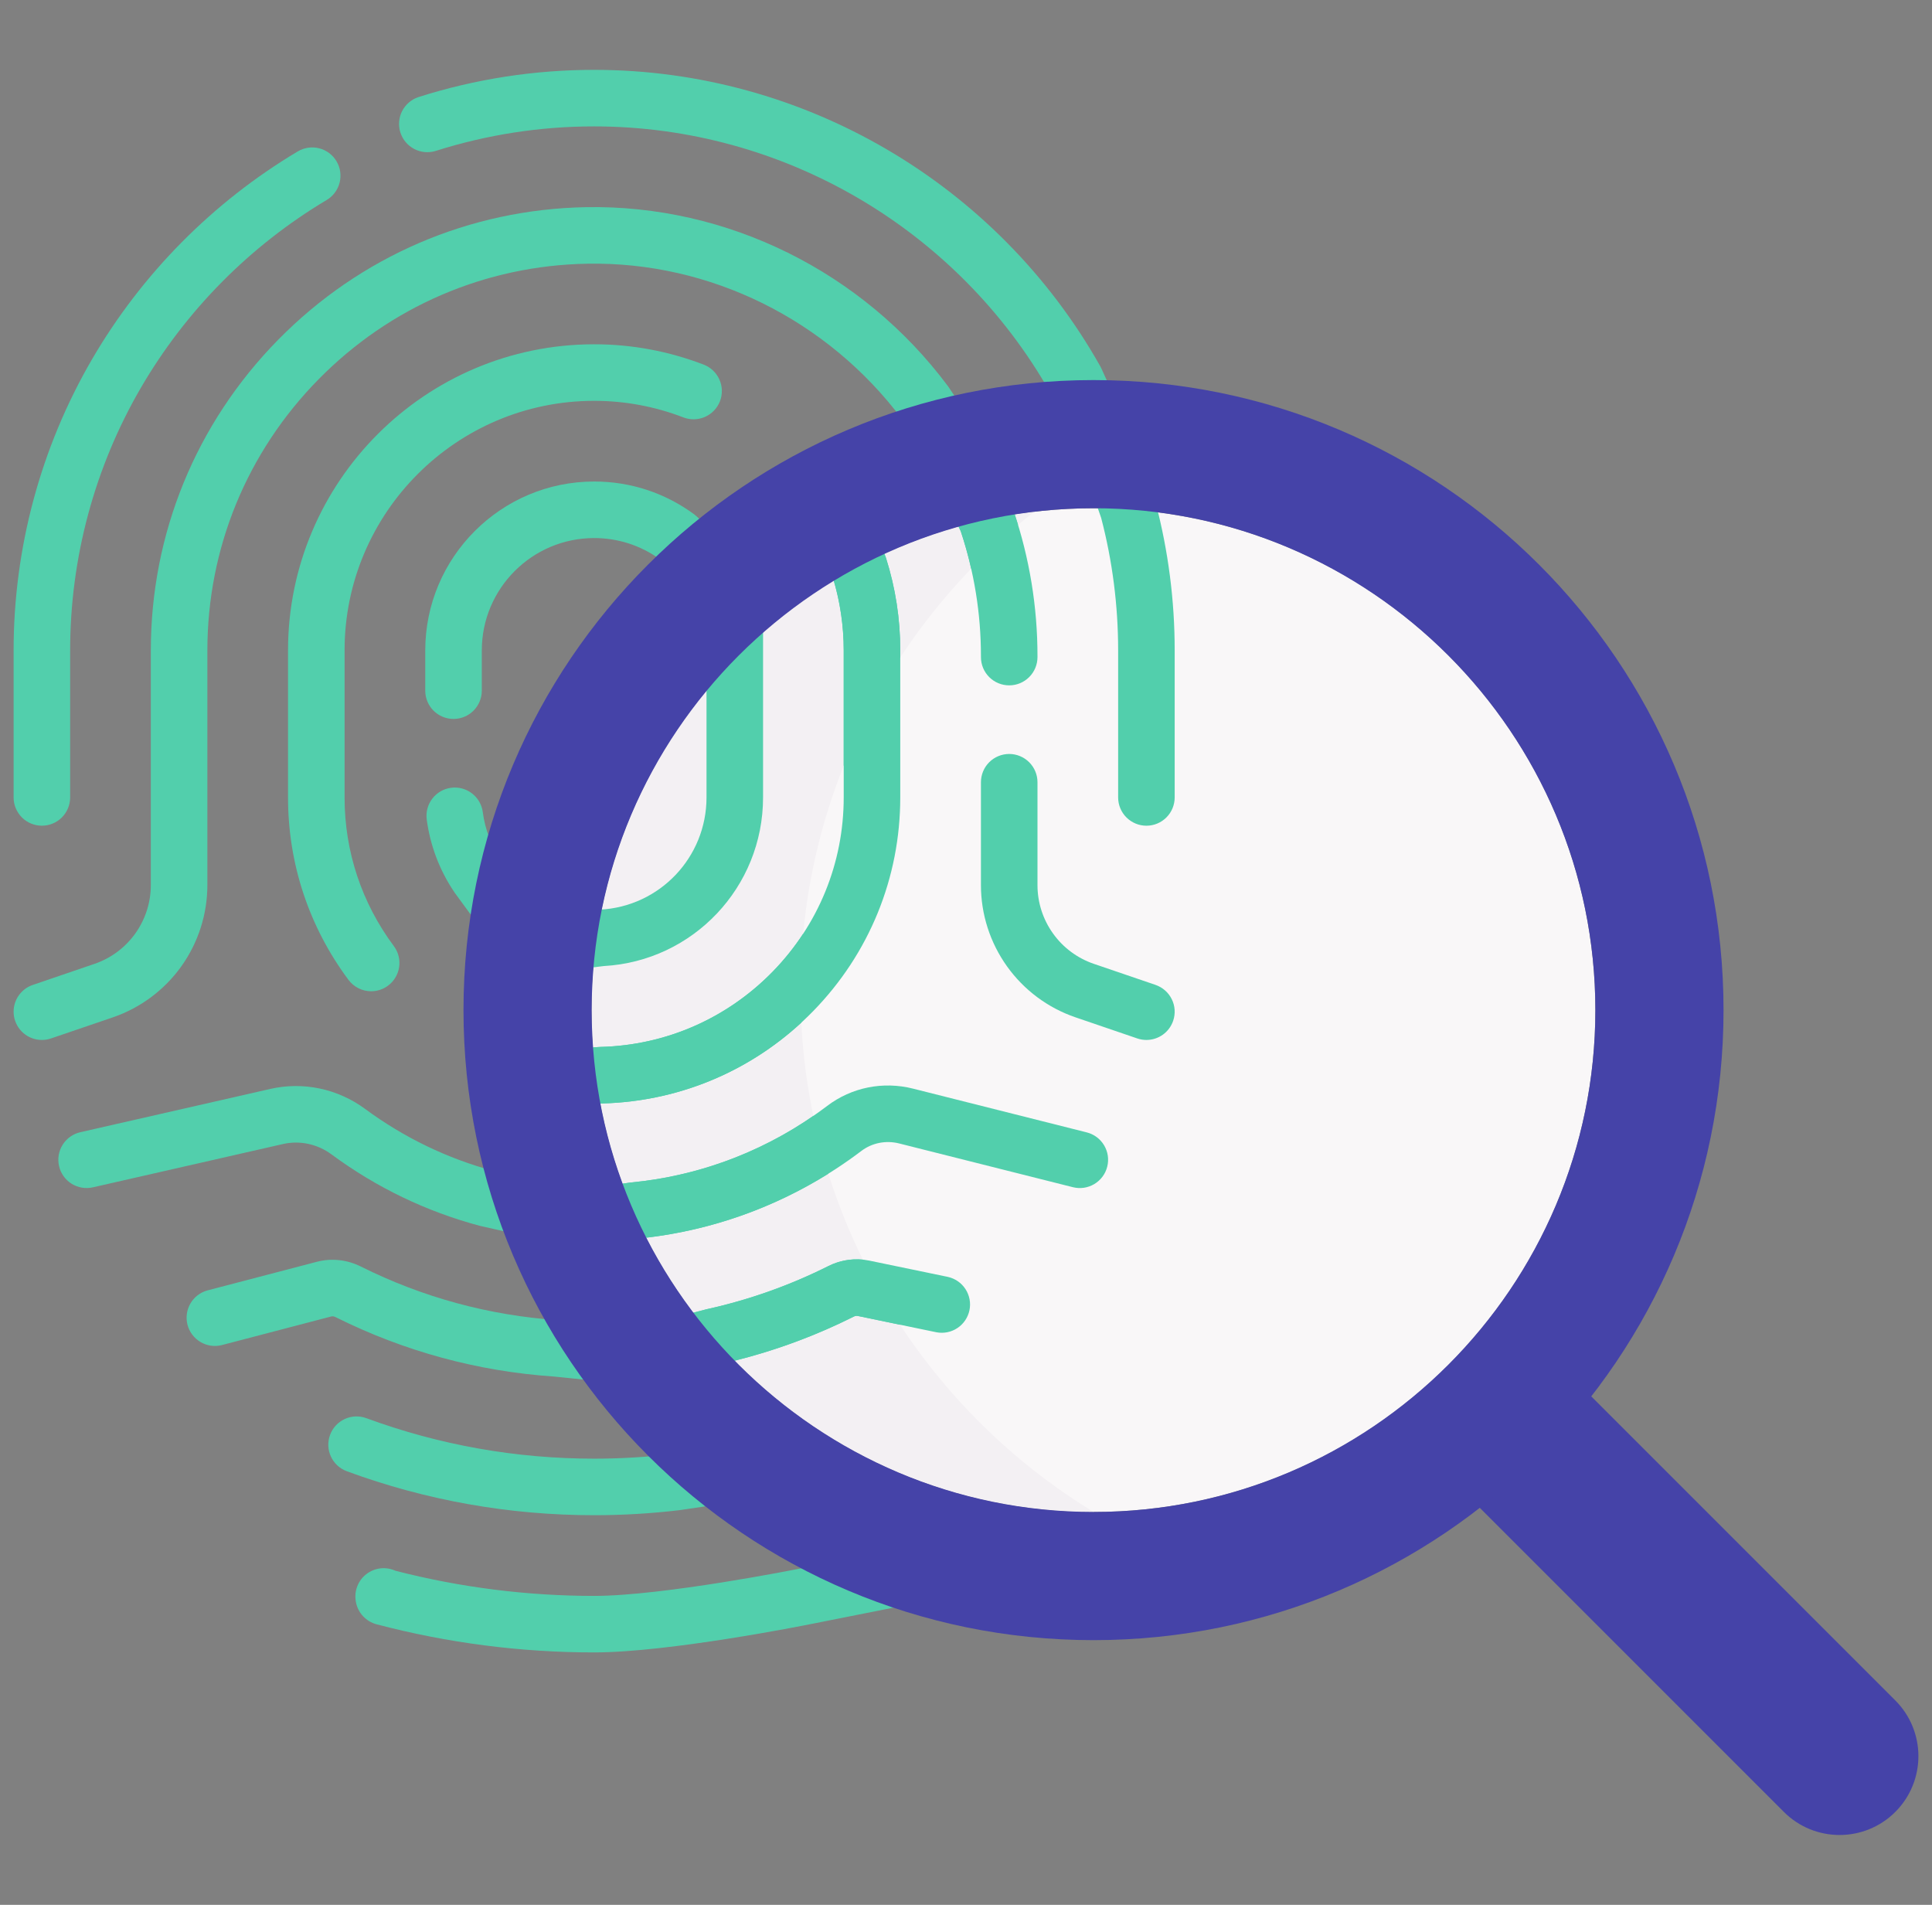 <svg width="71" height="70" viewBox="0 0 71 70" fill="none" xmlns="http://www.w3.org/2000/svg">
<rect x="0" y="0" width="71" height="70" fill="#808080" stroke="none"/>
<g clip-path="url(#clip0_12_14679)">
<path d="M69.652 62.489L58.477 51.314L57.152 49.294L52.681 53.534L54.381 55.41L65.556 66.585C66.687 67.716 68.521 67.716 69.652 66.585C70.783 65.454 70.783 63.62 69.652 62.489Z" fill="#4543A8"/>
<path d="M40.186 55.563C50.372 55.563 58.629 47.306 58.629 37.12C58.629 26.934 50.372 18.677 40.186 18.677C30 18.677 21.743 26.934 21.743 37.12C21.743 47.306 30 55.563 40.186 55.563Z" fill="#F9F7F8"/>
<path d="M18.675 34.768C18.511 34.768 18.35 34.73 18.204 34.656C18.058 34.582 17.932 34.475 17.836 34.343L16.718 32.817C16.711 32.807 16.704 32.797 16.697 32.786C16.156 31.987 15.808 31.072 15.682 30.114C15.646 29.841 15.72 29.565 15.889 29.347C16.056 29.128 16.304 28.985 16.578 28.95C16.851 28.914 17.127 28.988 17.345 29.156C17.564 29.324 17.707 29.572 17.742 29.845C17.825 30.475 18.053 31.078 18.407 31.605L19.512 33.115C19.675 33.337 19.743 33.615 19.701 33.888C19.659 34.16 19.51 34.404 19.288 34.567C19.11 34.698 18.895 34.768 18.675 34.768ZM16.667 26.42C16.391 26.42 16.127 26.311 15.932 26.116C15.737 25.921 15.628 25.657 15.628 25.381V23.902C15.628 20.48 18.412 17.695 21.835 17.695C23.168 17.695 24.439 18.112 25.51 18.9C25.544 18.925 25.577 18.953 25.609 18.983L27.717 20.98C28.134 21.375 28.151 22.032 27.757 22.449C27.362 22.865 26.705 22.883 26.288 22.488L24.229 20.538C23.528 20.037 22.701 19.773 21.835 19.773C19.558 19.773 17.706 21.625 17.706 23.902V25.381C17.706 25.657 17.596 25.921 17.401 26.116C17.206 26.311 16.942 26.42 16.667 26.42Z" fill="#52CFAC"/>
<path d="M29.418 36.427C29.418 29.282 32.781 22.909 38.008 18.806C28.851 19.86 21.743 27.687 21.743 37.12C21.743 47.289 30.017 55.563 40.186 55.563H40.191C33.737 51.629 29.418 44.523 29.418 36.427Z" fill="#F3F0F3"/>
<path d="M19.019 35.879C18.754 35.878 18.5 35.777 18.308 35.595C18.116 35.414 18.001 35.166 17.985 34.902C17.969 34.639 18.054 34.379 18.223 34.175C18.392 33.972 18.632 33.841 18.894 33.809L21.975 33.434C21.999 33.431 22.024 33.429 22.048 33.428C24.244 33.316 25.964 31.505 25.964 29.304V20.654C25.964 20.379 26.073 20.114 26.268 19.919C26.463 19.725 26.727 19.615 27.003 19.615C27.278 19.615 27.543 19.725 27.737 19.919C27.932 20.114 28.042 20.379 28.042 20.654V29.304C28.042 32.6 25.475 35.315 22.192 35.501L19.145 35.871C19.103 35.877 19.061 35.879 19.019 35.879Z" fill="#52CFAC"/>
<path d="M19.019 40.747C18.755 40.747 18.501 40.646 18.309 40.465C18.116 40.285 18 40.038 17.983 39.774C17.965 39.499 18.058 39.229 18.24 39.022C18.422 38.815 18.679 38.689 18.954 38.671L22.034 38.475C22.047 38.474 22.061 38.473 22.074 38.473C24.469 38.411 26.714 37.429 28.395 35.707C30.079 33.982 31.006 31.708 31.006 29.305V23.902C31.007 22.978 30.867 22.06 30.593 21.178L29.515 18.652C29.407 18.398 29.404 18.112 29.506 17.857C29.609 17.601 29.809 17.396 30.063 17.288C30.316 17.18 30.602 17.177 30.858 17.28C31.113 17.383 31.318 17.583 31.426 17.836L32.524 20.41C32.537 20.44 32.548 20.471 32.558 20.502C32.908 21.602 33.085 22.748 33.084 23.902V29.305C33.084 32.254 31.947 35.044 29.882 37.159C27.825 39.266 25.079 40.469 22.147 40.55L19.086 40.745C19.064 40.746 19.041 40.747 19.019 40.747Z" fill="#52CFAC"/>
<path d="M29.417 36.427C29.417 35.713 29.451 35.009 29.517 34.312C29.189 34.812 28.813 35.28 28.395 35.708C26.713 37.429 24.469 38.412 22.074 38.473C22.061 38.474 22.047 38.474 22.034 38.475L21.794 38.49C21.845 39.183 21.936 39.873 22.065 40.555L22.147 40.55C24.878 40.475 27.446 39.427 29.448 37.581C29.429 37.199 29.417 36.813 29.417 36.427ZM31.006 23.899V28.142C31.564 26.748 32.26 25.415 33.084 24.161V23.899C33.085 22.746 32.908 21.599 32.559 20.5C32.548 20.468 32.537 20.437 32.524 20.407L32.502 20.355C31.863 20.648 31.242 20.978 30.642 21.343C30.884 22.174 31.006 23.034 31.006 23.899Z" fill="#52CFAC"/>
<path d="M37.088 25.186C36.812 25.186 36.548 25.077 36.353 24.882C36.158 24.687 36.049 24.423 36.049 24.147V24.112C36.05 22.551 35.799 21 35.306 19.518L33.779 16.326C33.72 16.203 33.686 16.07 33.678 15.933C33.671 15.797 33.691 15.661 33.736 15.532C33.782 15.403 33.852 15.285 33.943 15.184C34.034 15.082 34.145 14.999 34.268 14.941C34.391 14.882 34.524 14.848 34.66 14.84C34.797 14.833 34.933 14.853 35.062 14.898C35.19 14.943 35.309 15.014 35.41 15.105C35.512 15.196 35.594 15.306 35.653 15.43L37.208 18.679C37.225 18.716 37.241 18.755 37.255 18.794C37.834 20.508 38.128 22.304 38.127 24.112V24.147C38.127 24.423 38.017 24.687 37.822 24.882C37.627 25.077 37.363 25.186 37.088 25.186Z" fill="#52CFAC"/>
<path d="M35.227 19.354L35.306 19.518C35.457 19.972 35.586 20.433 35.691 20.899C36.237 20.333 36.812 19.796 37.413 19.289C37.374 19.16 37.333 19.032 37.291 18.903C36.595 19.014 35.906 19.164 35.227 19.354Z" fill="#52CFAC"/>
<path d="M1.539 38.217C1.293 38.217 1.055 38.13 0.867 37.971C0.68 37.812 0.555 37.591 0.514 37.348C0.474 37.106 0.521 36.856 0.647 36.645C0.774 36.434 0.971 36.274 1.204 36.195L3.471 35.421C4.075 35.215 4.6 34.825 4.972 34.305C5.343 33.785 5.543 33.163 5.543 32.524V23.902C5.543 19.608 7.205 15.553 10.224 12.484C13.238 9.419 17.258 7.689 21.542 7.613C26.721 7.521 31.691 9.977 34.831 14.183C34.841 14.197 34.852 14.212 34.862 14.227L36.48 16.647C36.556 16.76 36.609 16.888 36.636 17.021C36.662 17.155 36.662 17.293 36.636 17.427C36.609 17.561 36.556 17.688 36.481 17.801C36.405 17.915 36.308 18.012 36.194 18.088C35.965 18.241 35.685 18.297 35.414 18.243C35.144 18.19 34.906 18.031 34.753 17.802L33.15 15.405C30.407 11.746 26.086 9.607 21.579 9.691C17.842 9.757 14.336 11.266 11.705 13.941C9.071 16.619 7.621 20.157 7.621 23.902V32.524C7.621 33.596 7.285 34.642 6.662 35.514C6.038 36.386 5.157 37.041 4.142 37.388L1.875 38.161C1.767 38.198 1.653 38.217 1.539 38.217Z" fill="#52CFAC"/>
<path d="M42.13 30.344C41.855 30.344 41.59 30.234 41.395 30.039C41.201 29.845 41.091 29.58 41.091 29.305V23.902C41.091 22.253 40.882 20.616 40.468 19.035L39.641 16.636C39.555 16.376 39.575 16.093 39.696 15.848C39.817 15.604 40.03 15.416 40.289 15.327C40.547 15.238 40.83 15.254 41.076 15.373C41.323 15.491 41.513 15.701 41.605 15.958L42.446 18.395C42.454 18.419 42.462 18.444 42.468 18.469C42.934 20.242 43.17 22.068 43.169 23.902V29.305C43.169 29.441 43.142 29.576 43.09 29.702C43.038 29.828 42.961 29.943 42.865 30.039C42.768 30.136 42.654 30.212 42.528 30.265C42.402 30.317 42.267 30.344 42.13 30.344Z" fill="#52CFAC"/>
<path d="M40.739 17.671C40.539 17.671 40.344 17.613 40.176 17.505C40.008 17.397 39.875 17.243 39.792 17.061L38.601 14.438C35.177 8.397 28.757 4.645 21.835 4.645C19.856 4.644 17.889 4.949 16.003 5.549C15.742 5.627 15.461 5.6 15.22 5.473C14.978 5.346 14.797 5.129 14.714 4.869C14.631 4.609 14.654 4.327 14.777 4.084C14.901 3.841 15.115 3.656 15.373 3.569C17.462 2.904 19.642 2.566 21.835 2.567C29.52 2.567 36.647 6.74 40.433 13.457C40.448 13.483 40.462 13.51 40.474 13.537L41.684 16.202C41.798 16.453 41.808 16.738 41.711 16.996C41.614 17.254 41.419 17.463 41.168 17.577C41.033 17.639 40.887 17.671 40.739 17.671Z" fill="#52CFAC"/>
<path d="M20.718 45.887C20.468 45.887 20.226 45.796 20.037 45.632C19.849 45.467 19.725 45.24 19.691 44.992C19.672 44.857 19.68 44.719 19.714 44.587C19.748 44.455 19.808 44.331 19.89 44.222C19.973 44.114 20.076 44.022 20.193 43.953C20.311 43.883 20.441 43.838 20.576 43.819L23.16 43.458C23.175 43.456 23.19 43.454 23.205 43.453C25.813 43.202 28.301 42.23 30.399 40.64C31.298 39.959 32.449 39.727 33.555 40.006L39.932 41.612C40.065 41.645 40.19 41.703 40.3 41.785C40.41 41.866 40.503 41.968 40.574 42.086C40.644 42.203 40.691 42.333 40.711 42.468C40.731 42.603 40.724 42.741 40.69 42.874C40.657 43.007 40.598 43.132 40.516 43.241C40.434 43.351 40.332 43.443 40.214 43.513C40.096 43.583 39.966 43.629 39.831 43.649C39.696 43.668 39.558 43.661 39.425 43.627L33.047 42.021C32.556 41.897 32.048 41.998 31.654 42.296C29.255 44.114 26.41 45.228 23.426 45.519L20.864 45.877C20.816 45.884 20.767 45.887 20.718 45.887Z" fill="#52CFAC"/>
<path d="M23.751 45.482C26.128 45.202 28.413 44.399 30.443 43.131C30.223 42.433 30.038 41.725 29.888 41.009C27.902 42.381 25.606 43.222 23.205 43.453C23.19 43.454 23.175 43.456 23.16 43.458L22.881 43.497C23.133 44.179 23.423 44.841 23.751 45.482Z" fill="#52CFAC"/>
<path d="M21.459 45.888C21.381 45.888 21.304 45.879 21.228 45.862L17.659 45.053C17.646 45.051 17.633 45.047 17.62 45.044C15.657 44.518 13.828 43.636 12.184 42.423C11.665 42.04 11.014 41.901 10.397 42.042L3.413 43.633C3.28 43.663 3.143 43.667 3.008 43.644C2.874 43.621 2.745 43.572 2.63 43.5C2.514 43.427 2.414 43.332 2.335 43.221C2.256 43.11 2.2 42.984 2.17 42.851C2.108 42.582 2.156 42.3 2.303 42.067C2.45 41.834 2.683 41.668 2.952 41.607L9.935 40.016C11.142 39.741 12.412 40.009 13.417 40.751C14.846 41.805 16.435 42.572 18.139 43.032L21.687 43.836C21.82 43.866 21.946 43.922 22.058 44.001C22.169 44.079 22.264 44.179 22.337 44.295C22.409 44.41 22.459 44.539 22.482 44.673C22.505 44.808 22.501 44.945 22.471 45.078C22.419 45.308 22.29 45.513 22.106 45.66C21.922 45.807 21.694 45.888 21.459 45.888ZM22.618 50.81C22.583 50.81 22.548 50.809 22.512 50.805L20.366 50.587C17.551 50.395 14.847 49.659 12.329 48.401C12.275 48.374 12.219 48.366 12.17 48.379L8.144 49.432C7.879 49.497 7.599 49.455 7.365 49.315C7.131 49.176 6.961 48.95 6.891 48.686C6.822 48.422 6.86 48.141 6.996 47.905C7.132 47.668 7.356 47.495 7.618 47.422L11.644 46.369C12.18 46.228 12.753 46.29 13.258 46.542C15.534 47.679 17.978 48.343 20.524 48.515C20.535 48.516 20.547 48.517 20.559 48.518L22.722 48.737C22.858 48.751 22.989 48.792 23.11 48.856C23.23 48.921 23.336 49.009 23.422 49.114C23.508 49.22 23.573 49.342 23.612 49.472C23.651 49.603 23.664 49.74 23.651 49.876C23.625 50.132 23.505 50.369 23.314 50.542C23.123 50.714 22.875 50.81 22.618 50.81ZM21.835 55.682C18.715 55.682 15.657 55.138 12.745 54.066C12.207 53.868 11.931 53.27 12.129 52.732C12.327 52.193 12.925 51.917 13.463 52.116C16.144 53.103 18.961 53.604 21.835 53.604C22.796 53.604 23.764 53.547 24.712 53.434L29.784 52.685C30.351 52.601 30.88 52.994 30.963 53.562C31.047 54.129 30.655 54.657 30.087 54.741L25.001 55.492C24.992 55.493 24.982 55.495 24.973 55.496C23.938 55.619 22.882 55.682 21.835 55.682ZM21.835 60.724C19.136 60.725 16.448 60.377 13.837 59.69C13.646 59.639 13.473 59.535 13.338 59.389C13.204 59.244 13.114 59.063 13.079 58.868L13.076 58.85C13.043 58.663 13.061 58.471 13.13 58.294C13.198 58.117 13.313 57.962 13.464 57.846C13.614 57.73 13.793 57.657 13.982 57.635C14.17 57.614 14.361 57.645 14.534 57.724C16.919 58.337 19.372 58.647 21.835 58.647C24.372 58.647 29.316 57.659 29.366 57.649L35.246 56.482C35.516 56.429 35.797 56.485 36.026 56.638C36.255 56.791 36.413 57.029 36.467 57.299C36.521 57.569 36.465 57.85 36.312 58.079C36.158 58.308 35.92 58.467 35.65 58.52L29.773 59.687C29.564 59.729 24.578 60.724 21.835 60.724Z" fill="#52CFAC"/>
<path d="M24.559 50.591C24.306 50.591 24.062 50.499 23.872 50.332C23.682 50.165 23.56 49.934 23.528 49.683C23.496 49.432 23.556 49.178 23.698 48.969C23.84 48.76 24.054 48.609 24.299 48.546L25.965 48.113C25.977 48.11 25.989 48.107 26.001 48.105C27.541 47.764 29.033 47.233 30.443 46.526C30.908 46.292 31.441 46.221 31.943 46.325L34.83 46.923C35.098 46.982 35.332 47.143 35.481 47.373C35.63 47.602 35.683 47.882 35.627 48.15C35.571 48.418 35.412 48.653 35.184 48.804C34.956 48.956 34.677 49.011 34.408 48.958L31.521 48.359C31.476 48.35 31.424 48.358 31.375 48.383C29.817 49.164 28.17 49.751 26.469 50.129L24.821 50.557C24.735 50.58 24.648 50.591 24.559 50.591Z" fill="#52CFAC"/>
<path d="M27.002 50.002C28.515 49.624 29.981 49.082 31.375 48.383C31.424 48.358 31.476 48.35 31.521 48.359L33.077 48.682C32.572 47.913 32.115 47.114 31.709 46.289C31.273 46.247 30.834 46.329 30.443 46.526C29.033 47.233 27.541 47.763 26.001 48.105C25.989 48.107 25.977 48.11 25.965 48.113L25.482 48.239C25.952 48.857 26.459 49.446 27.002 50.002Z" fill="#52CFAC"/>
<path d="M40.186 13.967C52.973 13.967 63.339 24.333 63.339 37.12C63.339 49.907 52.973 60.273 40.186 60.273C27.399 60.273 17.033 49.907 17.033 37.12C17.033 24.333 27.399 13.967 40.186 13.967ZM58.629 37.12C58.629 26.951 50.355 18.677 40.186 18.677C30.017 18.677 21.743 26.951 21.743 37.12C21.743 47.289 30.017 55.563 40.186 55.563C50.355 55.563 58.629 47.289 58.629 37.12Z" fill="#4543A8"/>
<path d="M1.539 30.343C1.264 30.343 0.999 30.234 0.805 30.039C0.61 29.844 0.5 29.58 0.5 29.305V23.902C0.5 20.143 1.496 16.445 3.38 13.207C5.206 10.068 7.821 7.425 10.942 5.565C11.059 5.495 11.189 5.449 11.324 5.429C11.459 5.409 11.596 5.416 11.729 5.45C11.861 5.483 11.985 5.542 12.095 5.624C12.204 5.705 12.296 5.808 12.366 5.925C12.436 6.042 12.482 6.172 12.502 6.307C12.521 6.442 12.514 6.579 12.481 6.712C12.447 6.844 12.388 6.968 12.307 7.078C12.225 7.187 12.123 7.279 12.006 7.349C9.181 9.035 6.831 11.41 5.176 14.252C3.476 17.173 2.578 20.51 2.578 23.902V29.305C2.578 29.441 2.551 29.576 2.499 29.702C2.447 29.828 2.37 29.943 2.274 30.039C2.177 30.136 2.063 30.212 1.937 30.264C1.811 30.317 1.676 30.343 1.539 30.343Z" fill="#52CFAC"/>
<path d="M42.13 38.217C42.019 38.217 41.906 38.199 41.794 38.161L39.528 37.387C38.513 37.041 37.632 36.386 37.008 35.513C36.384 34.641 36.048 33.596 36.049 32.523V28.746C36.049 28.47 36.158 28.206 36.353 28.011C36.548 27.817 36.812 27.707 37.088 27.707C37.363 27.707 37.627 27.817 37.822 28.011C38.017 28.206 38.127 28.47 38.127 28.746V32.523C38.126 33.162 38.326 33.785 38.698 34.304C39.069 34.824 39.594 35.214 40.199 35.42L42.466 36.194C42.595 36.239 42.714 36.308 42.816 36.398C42.919 36.488 43.002 36.597 43.062 36.72C43.123 36.842 43.158 36.975 43.167 37.111C43.175 37.248 43.157 37.384 43.113 37.513C43.043 37.718 42.911 37.897 42.734 38.023C42.558 38.149 42.347 38.217 42.13 38.217Z" fill="#52CFAC"/>
<path d="M13.64 36.427C13.478 36.427 13.318 36.389 13.174 36.317C13.029 36.244 12.903 36.138 12.806 36.008C11.353 34.056 10.585 31.738 10.585 29.305V23.902C10.585 17.699 15.632 12.652 21.835 12.652C23.212 12.651 24.577 12.905 25.862 13.4C26.119 13.499 26.326 13.696 26.438 13.948C26.55 14.2 26.558 14.486 26.459 14.743C26.36 15 26.163 15.207 25.911 15.319C25.659 15.431 25.373 15.438 25.116 15.34C24.069 14.936 22.957 14.729 21.835 14.73C16.777 14.73 12.663 18.845 12.663 23.902V29.305C12.663 31.287 13.289 33.176 14.473 34.767C14.588 34.922 14.658 35.105 14.675 35.297C14.691 35.489 14.655 35.682 14.568 35.854C14.482 36.026 14.349 36.171 14.186 36.272C14.022 36.373 13.833 36.427 13.64 36.427Z" fill="#52CFAC"/>
</g>
<defs>
<clipPath id="clip0_12_14679">
<rect width="70" height="70" fill="white" transform="translate(0.5)"/>
</clipPath>
</defs>
</svg>
